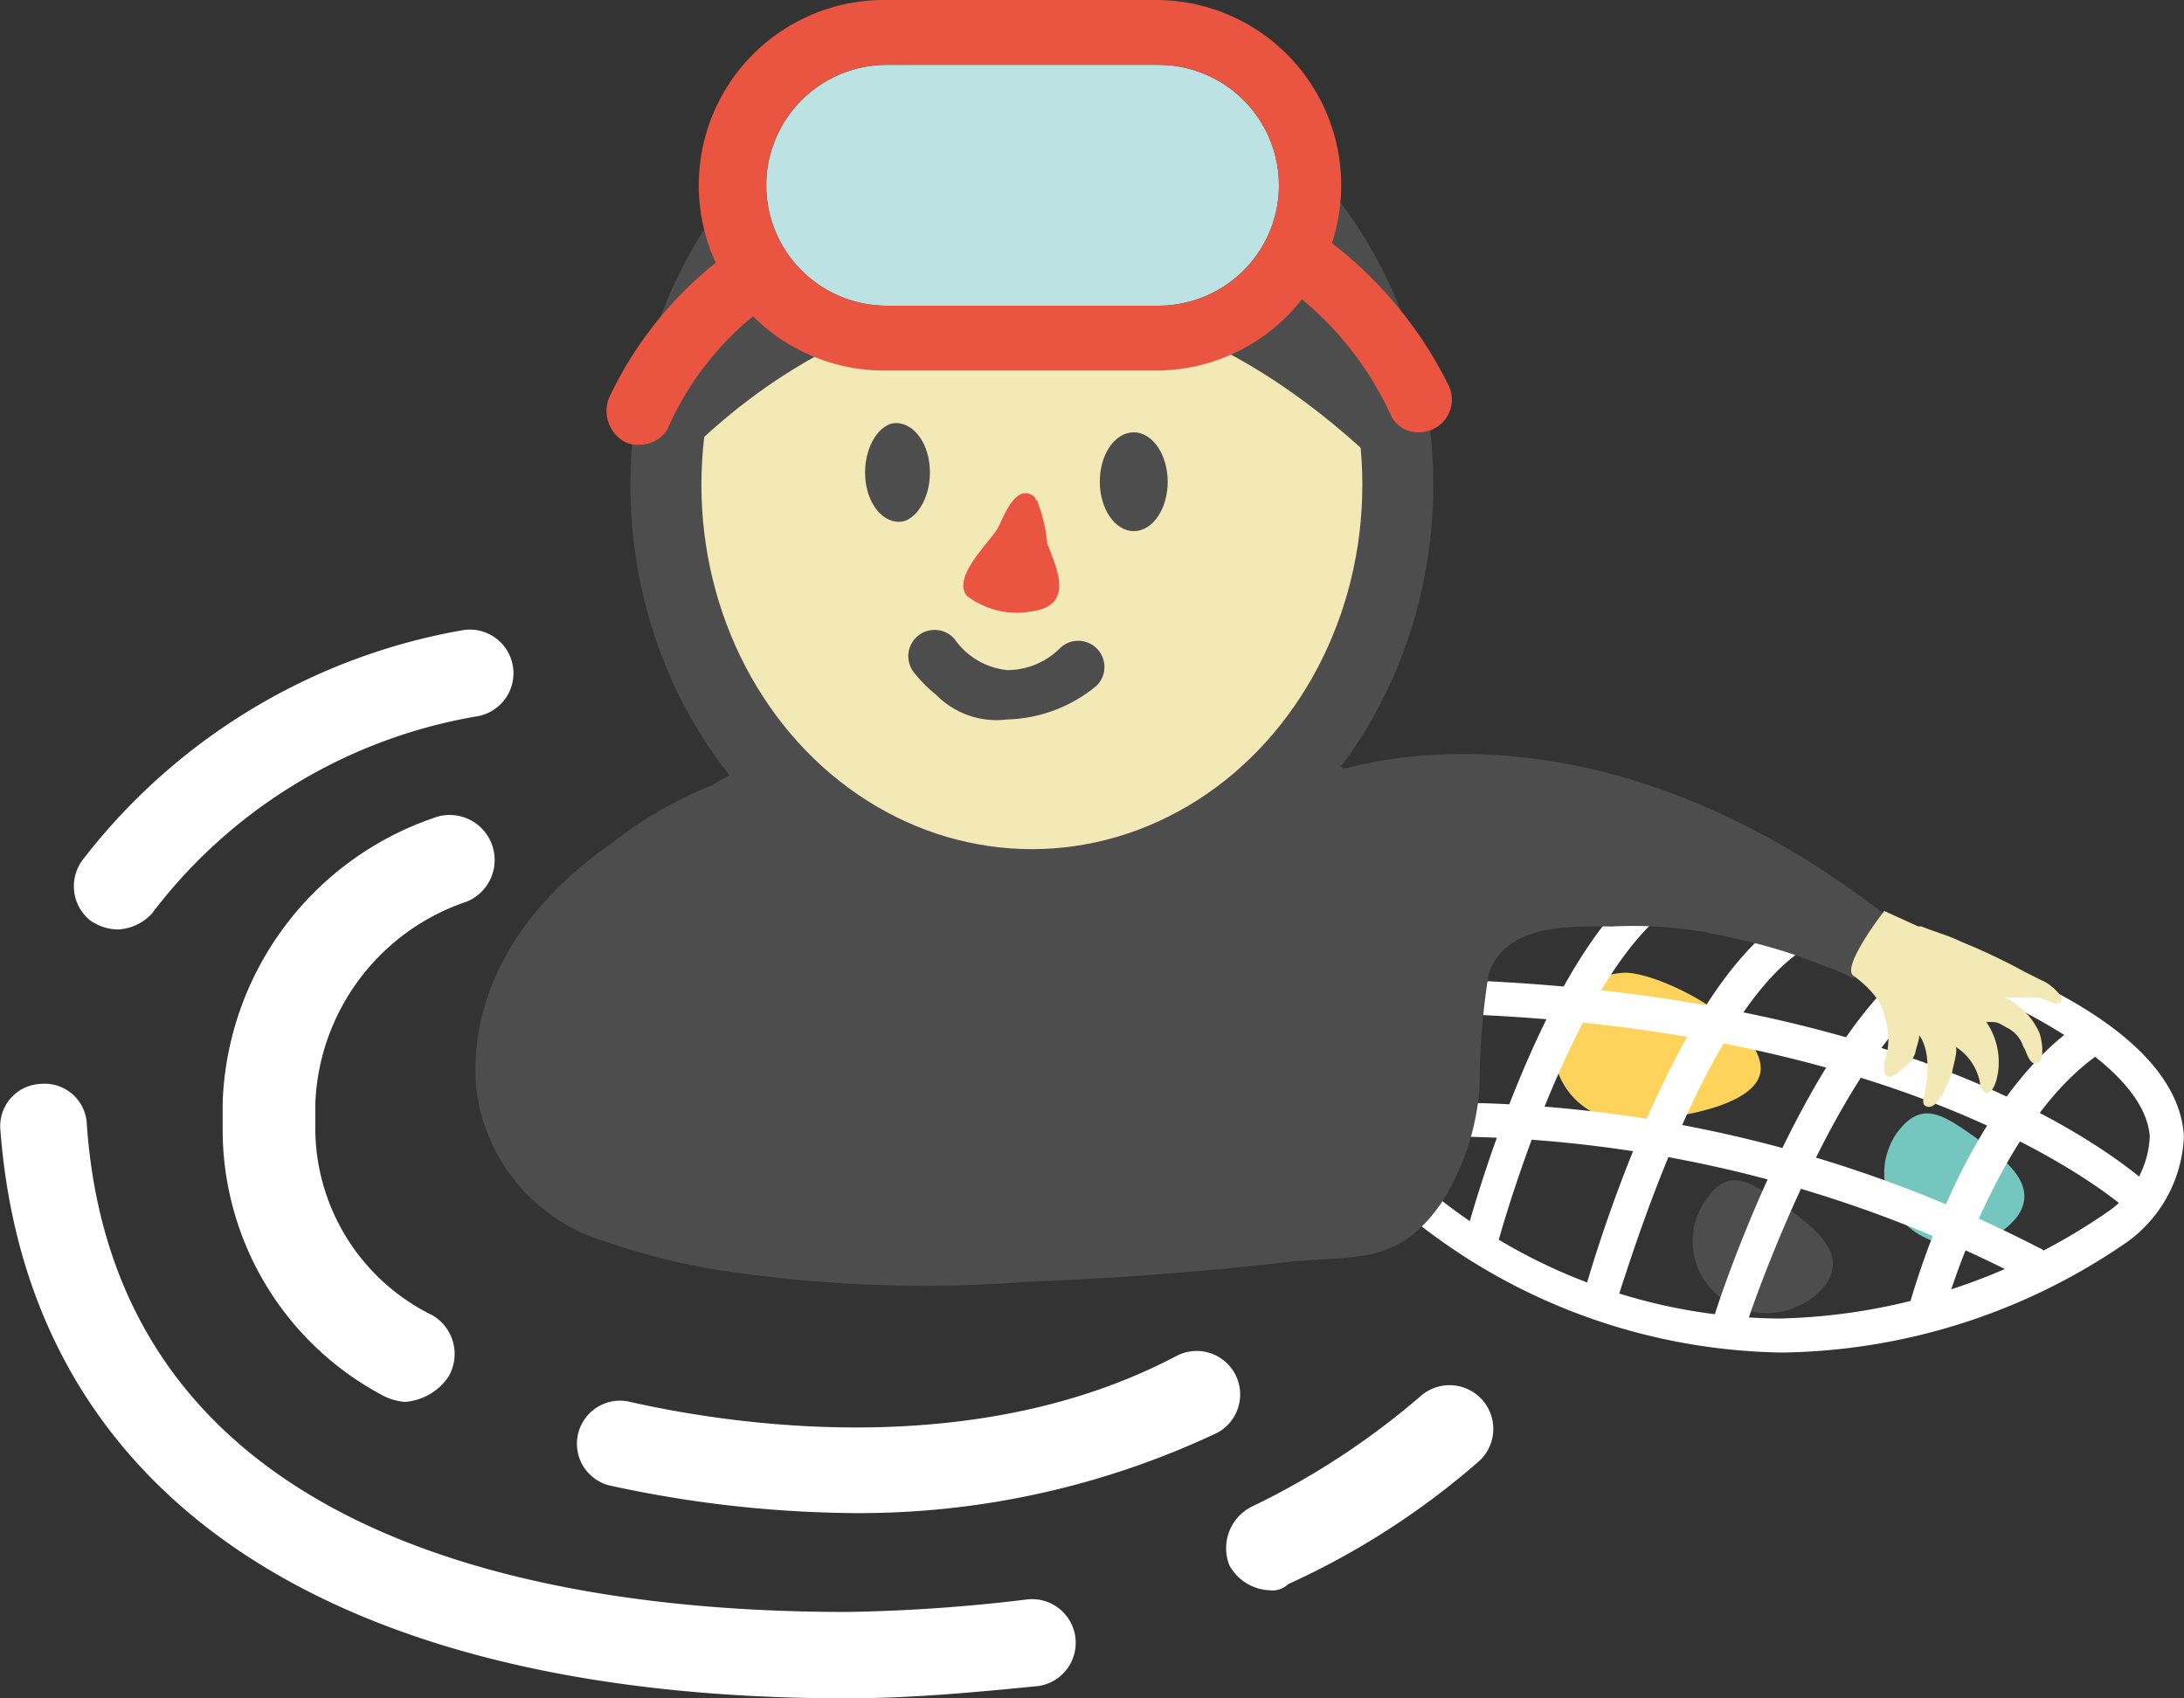 <svg xmlns="http://www.w3.org/2000/svg" viewBox="0 0 58.467 45.473">
  <rect x="0" y="0" width="58.467" height="45.473" fill="#333333" stroke="none"/>
  <defs>
    <style>
      .cls-1 {
        fill: #fdd35c;
      }

      .cls-2 {
        fill: #4d4d4d;
      }

      .cls-3 {
        fill: #74c6be;
      }

      .cls-4 {
        fill: #fff;
      }

      .cls-5 {
        fill: #f2e9b6;
      }

      .cls-6 {
        fill: #bce2e3;
      }

      .cls-7 {
        fill: #ea5541;
      }
    </style>
  </defs>
  <g id="그룹_1300" data-name="그룹 1300" transform="translate(0.011)">
    <g id="그룹_1288" data-name="그룹 1288" transform="translate(41.585 26.044)">
      <path id="패스_4832" data-name="패스 4832" class="cls-1" d="M55.839,34.063c0,1.075-2.646,1.406-3.638,1.406a1.986,1.986,0,0,1,0-3.969C53.194,31.5,55.839,32.906,55.839,34.063Z" transform="translate(-50.3 -31.5)"/>
      <path id="패스_4833" data-name="패스 4833" class="cls-2" d="M57.2,38.866c.909.661,1.736,1.323,1.157,2.15a2.032,2.032,0,0,1-2.728.413,1.9,1.9,0,0,1-.5-2.646C55.708,37.874,56.287,38.2,57.2,38.866Z" transform="translate(-51.078 -32.665)"/>
      <path id="패스_4834" data-name="패스 4834" class="cls-3" d="M63.4,36.671c.909.661,1.736,1.323,1.158,2.15a2.032,2.032,0,0,1-2.728.413,1.9,1.9,0,0,1-.5-2.646C61.991,35.679,62.569,36.093,63.4,36.671Z" transform="translate(-52.152 -32.289)"/>
    </g>
    <g id="그룹_1290" data-name="그룹 1290" transform="translate(35.652 23.233)">
      <g id="그룹_1289" data-name="그룹 1289">
        <path id="패스_4835" data-name="패스 4835" class="cls-4" d="M55.175,41.081h0a16.158,16.158,0,0,1-9.673-3.39,8,8,0,0,1-2.067-3.059,4.732,4.732,0,0,1,.579-4.465A5.025,5.025,0,0,1,48.23,28.1a34.3,34.3,0,0,1,9.012,1.406,40.246,40.246,0,0,1,4.713,1.654c2.563,1.24,3.886,2.646,3.969,4.134A3.66,3.66,0,0,1,64.435,38.1,16.6,16.6,0,0,1,55.175,41.081ZM48.313,28.927a4.388,4.388,0,0,0-3.555,1.736,4.062,4.062,0,0,0-.5,3.638,9.168,9.168,0,0,0,1.819,2.728,14.887,14.887,0,0,0,9.012,3.142h0a16.072,16.072,0,0,0,8.847-2.894,2.576,2.576,0,0,0,1.075-1.984c-.083-1.075-1.24-2.232-3.472-3.39a39.17,39.17,0,0,0-4.63-1.654,38.245,38.245,0,0,0-8.6-1.323Z" transform="translate(-43.123 -28.1)"/>
        <path id="패스_4836" data-name="패스 4836" class="cls-4" d="M47.809,38.7h-.083a.47.47,0,0,1-.331-.579c.083-.331,2.067-7.772,5.126-9.839a.482.482,0,0,1,.5.827c-2.811,1.9-4.8,9.26-4.8,9.343C48.222,38.617,48.057,38.7,47.809,38.7Z" transform="translate(-43.86 -28.117)"/>
        <path id="패스_4837" data-name="패스 4837" class="cls-4" d="M51.709,40.282h-.083A.47.47,0,0,1,51.3,39.7c.083-.331,2.232-7.854,5.291-9.921a.482.482,0,0,1,.5.827c-2.811,1.9-4.878,9.343-4.961,9.425A.7.7,0,0,1,51.709,40.282Z" transform="translate(-44.535 -28.376)"/>
        <path id="패스_4838" data-name="패스 4838" class="cls-4" d="M56,41.151h-.165a.554.554,0,0,1-.331-.579c.083-.331,2.48-7.524,5.539-9.591a.482.482,0,0,1,.5.827c-2.811,1.9-5.209,9.012-5.209,9.095C56.409,41.069,56.161,41.151,56,41.151Z" transform="translate(-45.267 -28.584)"/>
        <path id="패스_4839" data-name="패스 4839" class="cls-4" d="M62.209,41.267h-.083a.47.47,0,0,1-.331-.579c.083-.248,1.488-5.539,4.63-7.606a.482.482,0,0,1,.5.827c-2.811,1.9-4.217,7.028-4.217,7.028C62.54,41.1,62.374,41.267,62.209,41.267Z" transform="translate(-46.354 -28.948)"/>
      </g>
      <path id="패스_4840" data-name="패스 4840" class="cls-4" d="M62.388,40.495a.3.3,0,0,1-.248-.083,33.946,33.946,0,0,0-15.544-3.8.457.457,0,0,1-.083-.909,34.876,34.876,0,0,1,16.04,3.886.366.366,0,0,1,.165.579C62.636,40.412,62.553,40.495,62.388,40.495Z" transform="translate(-43.639 -29.416)"/>
      <path id="패스_4841" data-name="패스 4841" class="cls-4" d="M64.9,38.148a.627.627,0,0,1-.331-.165c-.083-.083-5.953-5.539-20.67-5.374h0a.524.524,0,0,1-.5-.413.463.463,0,0,1,.413-.5c15.213-.165,21.083,5.374,21.331,5.622a.5.5,0,0,1,0,.661C65.144,38.148,64.979,38.148,64.9,38.148Z" transform="translate(-43.171 -28.723)"/>
    </g>
    <g id="그룹_1293" data-name="그룹 1293" transform="translate(12.719)">
      <path id="패스_4842" data-name="패스 4842" class="cls-2" d="M38.63,24.761c-.248-.248-.579-.413-.827-.661L23,24.679a3.262,3.262,0,0,0-1.24.5,11.163,11.163,0,0,0-2.728,1.571c-2.15,1.488-3.8,3.721-3.638,6.449a4.871,4.871,0,0,0,3.472,4.217,17.645,17.645,0,0,0,3.472.827,35.851,35.851,0,0,0,7.854.248q3.348-.124,6.7-.5c1.984-.248,3.142.165,4.382-1.654a6.691,6.691,0,0,0,.992-3.059,19.082,19.082,0,0,1,.248-3.059c.5-1.323,2.15-1.24,3.307-1.24a11.251,11.251,0,0,1,3.307.331,13.329,13.329,0,0,1,2.4.744,2.937,2.937,0,0,1,.744.331l.827-1.736C45.823,23.025,39.87,24.431,38.63,24.761Z" transform="translate(-15.386 -4.174)"/>
      <g id="그룹_1292" data-name="그룹 1292" transform="translate(3.503)">
        <ellipse id="타원_125" data-name="타원 125" class="cls-2" cx="10.748" cy="11.823" rx="10.748" ry="11.823" transform="translate(0.642 1.157)"/>
        <ellipse id="타원_126" data-name="타원 126" class="cls-5" cx="8.847" cy="9.756" rx="8.847" ry="9.756" transform="translate(2.544 3.224)"/>
        <path id="패스_4843" data-name="패스 4843" class="cls-2" d="M21.3,13.847s8.847-11.162,19.843,0l-.992-5.539L34.611,5l-11,1.9L21.8,10.953Z" transform="translate(-19.914 -0.866)"/>
        <g id="그룹_1291" data-name="그룹 1291" transform="translate(2.544)">
          <path id="패스_4844" data-name="패스 4844" class="cls-6" d="M38.525,5.324A3.228,3.228,0,0,1,35.3,8.549H28.024A3.228,3.228,0,0,1,24.8,5.324h0A3.228,3.228,0,0,1,28.024,2.1H35.3a3.228,3.228,0,0,1,3.224,3.224Z" transform="translate(-23.064 -0.364)"/>
          <path id="패스_4845" data-name="패스 4845" class="cls-7" d="M34.936,1.736a3.224,3.224,0,1,1,0,6.449H27.661a3.224,3.224,0,1,1,0-6.449h7.276m0-1.736H27.661a4.961,4.961,0,1,0,0,9.921h7.276a4.961,4.961,0,0,0,0-9.921Z" transform="translate(-22.7)"/>
        </g>
        <path id="패스_4846" data-name="패스 4846" class="cls-2" d="M29.736,15.023c0,.744-.413,1.323-.827,1.323-.5,0-.909-.579-.909-1.323s.413-1.323.827-1.323C29.323,13.7,29.736,14.279,29.736,15.023Z" transform="translate(-21.074 -2.373)"/>
        <ellipse id="타원_127" data-name="타원 127" class="cls-2" cx="0.909" cy="1.323" rx="0.909" ry="1.323" transform="matrix(1, -0.003, 0.003, 1, 13.205, 11.578)"/>
        <path id="패스_4847" data-name="패스 4847" class="cls-2" d="M30.142,22.134a3.819,3.819,0,0,1-.579-.579.7.7,0,0,1,1.075-.909,1.964,1.964,0,0,0,1.406.827,2,2,0,0,0,1.406-.579.7.7,0,0,1,.992.992,3.9,3.9,0,0,1-2.4.909A2.268,2.268,0,0,1,30.142,22.134Z" transform="translate(-21.314 -3.531)"/>
        <path id="패스_4848" data-name="패스 4848" class="cls-7" d="M33.181,16.243c0-.083-.083-.083-.083-.165-.5-.413-.827.5-.992.827-.248.413-1.24,1.323-.827,1.819a2.21,2.21,0,0,0,1.736.413c1.158-.165.661-1.157.413-1.819A4.1,4.1,0,0,0,33.181,16.243Z" transform="translate(-21.625 -2.767)"/>
        <path id="패스_4849" data-name="패스 4849" class="cls-7" d="M45.057,12.845a.8.8,0,0,1-.744-.5,8.784,8.784,0,0,0-2.894-3.472.837.837,0,0,1,.909-1.406A10.9,10.9,0,0,1,45.883,11.6a.869.869,0,0,1-.413,1.157A.9.9,0,0,1,45.057,12.845Z" transform="translate(-23.332 -1.27)"/>
        <path id="패스_4850" data-name="패스 4850" class="cls-7" d="M20.514,13.25a.745.745,0,0,1-.413-.083.951.951,0,0,1-.413-1.157,10.133,10.133,0,0,1,3.555-4.134.837.837,0,0,1,1.157.331.89.89,0,0,1-.248,1.157,8.1,8.1,0,0,0-2.894,3.472A.868.868,0,0,1,20.514,13.25Z" transform="translate(-19.623 -1.344)"/>
      </g>
      <path id="패스_4851" data-name="패스 4851" class="cls-5" d="M59.988,31.236s.744.5.827,1.075a1.8,1.8,0,0,1,0,1.24v.165c0,.413.331.165.5,0a.825.825,0,0,0,.331-.413c0-.083.165-.5.083-.5,0,0,.413.413.165,1.571,0,.083-.083.248,0,.331.331.248.661-.661.744-.909,0-.083.165-.579.083-.661a1.454,1.454,0,0,1,.661.992c0,.083.083.248.165.248.248,0,.331-.579.331-.744a1.9,1.9,0,0,0-.331-1.157h.165c.165,0,.248.083.413.165a.847.847,0,0,1,.413.5c.083.083.165.579.413.413.165-.083.083-.661,0-.827a1.939,1.939,0,0,0-.909-.909h.827c.165,0,.413.165.579.165.331-.083-.165-.5-.331-.579l-.5-.248a16.526,16.526,0,0,0-1.736-.827c-.331-.165-.661-.248-1.075-.413h-.083l-.909-.413S59.657,30.988,59.988,31.236Z" transform="translate(-23.102 -5.11)"/>
    </g>
    <path id="패스_4852" data-name="패스 4852" class="cls-4" d="M12.078,42.109a1.533,1.533,0,0,1-.579-.165,8.058,8.058,0,0,1-4.3-7.028v-.827a8.361,8.361,0,0,1,5.622-7.606,1.205,1.205,0,0,1,.909,2.232A5.947,5.947,0,0,0,9.68,34.089v.827a5.592,5.592,0,0,0,3.142,4.878,1.2,1.2,0,0,1,.413,1.654A1.549,1.549,0,0,1,12.078,42.109Z" transform="translate(-1.249 -4.573)"/>
    <path id="패스_4853" data-name="패스 4853" class="cls-4" d="M40.855,50.352a1.29,1.29,0,0,1-1.075-.661,1.245,1.245,0,0,1,.579-1.571,20.529,20.529,0,0,0,4.547-2.976,1.171,1.171,0,0,1,1.571,1.736,20.92,20.92,0,0,1-5.126,3.307A.607.607,0,0,1,40.855,50.352Z" transform="translate(-6.876 -7.772)"/>
    <path id="패스_4854" data-name="패스 4854" class="cls-4" d="M3.554,28.418a1.334,1.334,0,0,1-.744-.248,1.179,1.179,0,0,1-.165-1.654A16.413,16.413,0,0,1,12.814,20.4a1.169,1.169,0,1,1,.331,2.315A13.807,13.807,0,0,0,4.463,28,1.328,1.328,0,0,1,3.554,28.418Z" transform="translate(-0.414 -3.531)"/>
    <path id="패스_4855" data-name="패스 4855" class="cls-4" d="M22.652,51.551C8.762,51.551.742,46.094,0,36.338A1.13,1.13,0,0,1,1.073,35.1a1.13,1.13,0,0,1,1.24,1.075c.744,10.748,11.492,13.063,20.339,13.063a45.157,45.157,0,0,0,4.8-.331,1.169,1.169,0,1,1,.331,2.315C26.124,51.386,24.388,51.551,22.652,51.551Z" transform="translate(0 -6.078)"/>
    <path id="패스_4856" data-name="패스 4856" class="cls-4" d="M26.05,48.086a31.638,31.638,0,0,1-6.532-.744,1.153,1.153,0,0,1,.579-2.232c2.563.579,9.177,1.654,14.634-1.24a1.165,1.165,0,0,1,1.075,2.067A22.451,22.451,0,0,1,26.05,48.086Z" transform="translate(-3.232 -7.573)"/>
  </g>
</svg>
